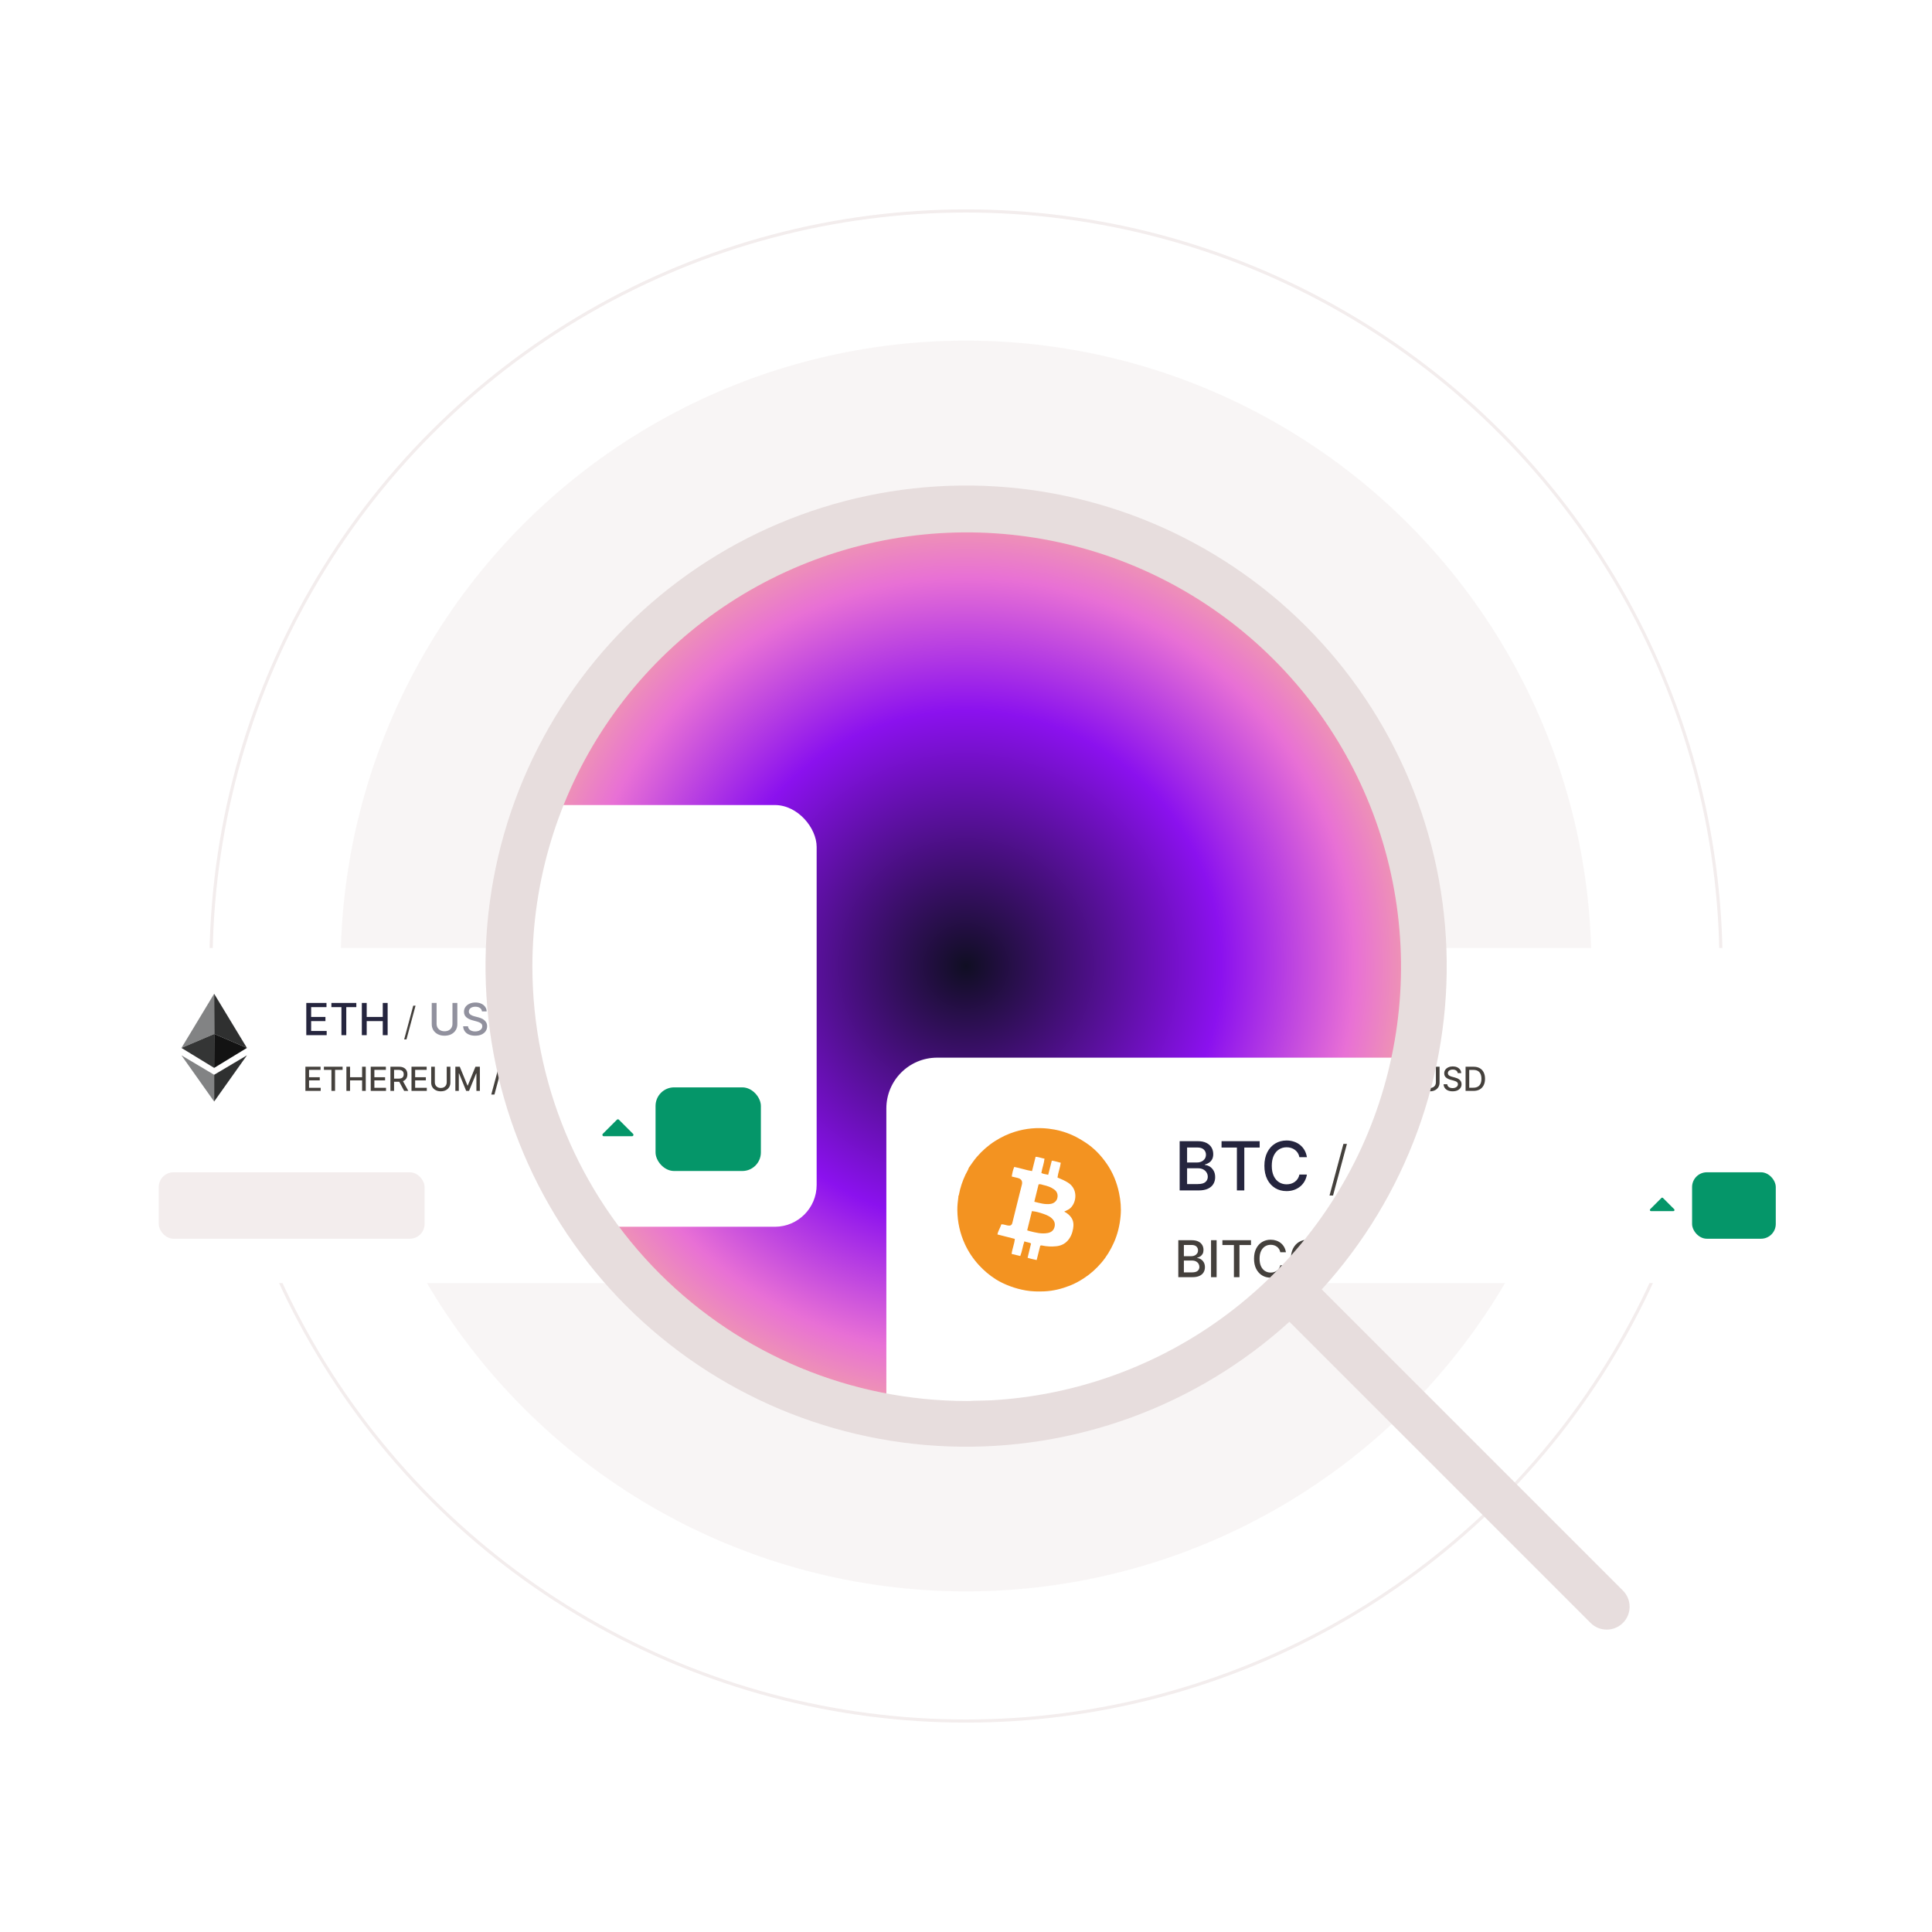 <svg viewBox="0 0 692 692" fill="none" xmlns="http://www.w3.org/2000/svg">
<circle opacity="0.5" cx="346" cy="346" r="224" fill="#F3EDED"/>
<circle cx="346" cy="346" r="270.44" stroke="#F3EDED" stroke-width="1.12"/>
<g filter="url(#filter0_dddd_10070_1509)">
<rect x="41" y="286" width="299.901" height="120" rx="11.901" fill="white"/>
<path d="M76.701 302.388L88.443 321.791L76.745 316.791L76.701 302.388Z" fill="#2F3030"/>
<path d="M64.991 321.791L76.701 302.388L76.745 316.791L64.991 321.791Z" fill="#828384"/>
<path d="M76.701 328.945L64.991 321.791L76.745 316.791L76.701 328.945Z" fill="#343535"/>
<path d="M88.443 321.791L76.745 316.791L76.701 328.945L88.443 321.791Z" fill="#131313"/>
<path d="M76.701 331.408L88.443 324.447L76.701 340.992V331.408Z" fill="#2F3030"/>
<path d="M76.701 331.408L64.991 324.447L76.701 340.992V331.408Z" fill="#828384"/>
<path d="M109.706 317.219V305.679H116.941V307.178H111.447V310.694H116.563V312.187H111.447V315.72H117.009V317.219H109.706ZM118.698 307.178V305.679H127.629V307.178H124.028V317.219H122.293V307.178H118.698ZM129.603 317.219V305.679H131.344V310.694H137.097V305.679H138.844V317.219H137.097V312.187H131.344V317.219H129.603Z" fill="#25253E"/>
<path d="M148.842 306.648L145.588 318.738H144.765L148.019 306.648H148.842Z" fill="#44403C"/>
<path opacity="0.5" d="M162.061 305.679H163.808V313.269C163.808 314.077 163.618 314.792 163.239 315.416C162.859 316.036 162.326 316.524 161.638 316.881C160.951 317.234 160.145 317.411 159.221 317.411C158.3 317.411 157.497 317.234 156.809 316.881C156.122 316.524 155.588 316.036 155.209 315.416C154.829 314.792 154.64 314.077 154.64 313.269V305.679H156.381V313.128C156.381 313.65 156.495 314.114 156.725 314.52C156.958 314.926 157.286 315.245 157.711 315.478C158.135 315.707 158.639 315.822 159.221 315.822C159.807 315.822 160.312 315.707 160.737 315.478C161.165 315.245 161.492 314.926 161.717 314.52C161.946 314.114 162.061 313.65 162.061 313.128V305.679ZM172.633 308.71C172.573 308.177 172.325 307.764 171.889 307.471C171.454 307.174 170.905 307.026 170.244 307.026C169.771 307.026 169.361 307.101 169.016 307.251C168.67 307.397 168.401 307.6 168.21 307.859C168.022 308.115 167.928 308.406 167.928 308.733C167.928 309.007 167.992 309.244 168.12 309.443C168.251 309.642 168.422 309.809 168.632 309.944C168.847 310.076 169.076 310.187 169.32 310.277C169.564 310.363 169.799 310.435 170.024 310.491L171.151 310.784C171.519 310.874 171.897 310.996 172.284 311.15C172.671 311.304 173.03 311.507 173.36 311.759C173.691 312.011 173.957 312.322 174.16 312.694C174.367 313.066 174.47 313.511 174.47 314.03C174.47 314.683 174.301 315.264 173.963 315.771C173.629 316.278 173.142 316.678 172.504 316.971C171.869 317.264 171.101 317.411 170.199 317.411C169.335 317.411 168.587 317.273 167.956 316.999C167.325 316.725 166.831 316.336 166.474 315.833C166.117 315.326 165.92 314.725 165.883 314.03H167.629C167.663 314.447 167.799 314.794 168.035 315.072C168.276 315.346 168.582 315.551 168.954 315.686C169.329 315.818 169.741 315.884 170.188 315.884C170.68 315.884 171.117 315.807 171.501 315.653C171.888 315.495 172.192 315.277 172.413 314.999C172.635 314.717 172.746 314.388 172.746 314.013C172.746 313.671 172.648 313.391 172.453 313.173C172.261 312.955 172 312.775 171.67 312.632C171.343 312.489 170.973 312.364 170.56 312.255L169.196 311.883C168.272 311.631 167.539 311.261 166.998 310.773C166.461 310.284 166.193 309.638 166.193 308.834C166.193 308.169 166.373 307.589 166.734 307.093C167.094 306.597 167.583 306.212 168.199 305.938C168.815 305.66 169.51 305.521 170.283 305.521C171.065 305.521 171.754 305.658 172.351 305.932C172.953 306.207 173.426 306.584 173.771 307.065C174.117 307.542 174.297 308.091 174.312 308.71H172.633ZM180.287 317.219H176.551V305.679H180.405C181.536 305.679 182.507 305.91 183.318 306.372C184.13 306.83 184.751 307.489 185.183 308.35C185.619 309.206 185.837 310.234 185.837 311.432C185.837 312.634 185.617 313.667 185.178 314.531C184.742 315.395 184.111 316.06 183.285 316.526C182.458 316.988 181.459 317.219 180.287 317.219ZM178.292 315.698H180.191C181.07 315.698 181.801 315.532 182.383 315.202C182.965 314.867 183.401 314.385 183.69 313.754C183.98 313.119 184.124 312.345 184.124 311.432C184.124 310.527 183.98 309.758 183.69 309.127C183.405 308.496 182.978 308.017 182.411 307.69C181.844 307.364 181.14 307.2 180.298 307.2H178.292V315.698Z" fill="#25253E"/>
<path d="M109.389 337.186V328.531H114.815V329.655H110.695V332.292H114.532V333.412H110.695V336.062H114.866V337.186H109.389ZM116.014 329.655V328.531H122.712V329.655H120.012V337.186H118.71V329.655H116.014ZM124.073 337.186V328.531H125.379V332.292H129.694V328.531H131.004V337.186H129.694V333.412H125.379V337.186H124.073ZM132.787 337.186V328.531H138.213V329.655H134.093V332.292H137.93V333.412H134.093V336.062H138.264V337.186H132.787ZM139.839 337.186V328.531H142.924C143.594 328.531 144.151 328.646 144.593 328.877C145.038 329.108 145.371 329.428 145.591 329.837C145.81 330.242 145.92 330.711 145.92 331.244C145.92 331.774 145.809 332.24 145.586 332.643C145.367 333.043 145.034 333.354 144.589 333.577C144.147 333.799 143.59 333.911 142.92 333.911H140.583V332.786H142.801C143.224 332.786 143.568 332.726 143.832 332.605C144.1 332.484 144.296 332.308 144.42 332.077C144.544 331.845 144.606 331.568 144.606 331.244C144.606 330.917 144.542 330.634 144.416 330.394C144.292 330.155 144.096 329.972 143.828 329.845C143.563 329.715 143.215 329.651 142.784 329.651H141.145V337.186H139.839ZM144.111 333.281L146.25 337.186H144.762L142.666 333.281H144.111ZM147.39 337.186V328.531H152.817V329.655H148.696V332.292H152.533V333.412H148.696V336.062H152.867V337.186H147.39ZM160.008 328.531H161.318V334.223C161.318 334.829 161.176 335.366 160.891 335.834C160.606 336.298 160.206 336.665 159.691 336.932C159.175 337.197 158.571 337.33 157.878 337.33C157.187 337.33 156.585 337.197 156.069 336.932C155.553 336.665 155.153 336.298 154.869 335.834C154.584 335.366 154.442 334.829 154.442 334.223V328.531H155.748V334.118C155.748 334.509 155.834 334.857 156.006 335.162C156.18 335.466 156.427 335.705 156.745 335.88C157.063 336.052 157.441 336.138 157.878 336.138C158.317 336.138 158.696 336.052 159.015 335.88C159.336 335.705 159.581 335.466 159.75 335.162C159.922 334.857 160.008 334.509 160.008 334.118V328.531ZM163.097 328.531H164.682L167.438 335.259H167.539L170.295 328.531H171.879V337.186H170.637V330.923H170.557L168.004 337.173H166.973L164.42 330.919H164.34V337.186H163.097V328.531ZM179.884 328.125L177.095 338.488H175.967L178.756 328.125H179.884ZM189.537 328.531H190.847V334.223C190.847 334.829 190.704 335.366 190.42 335.834C190.135 336.298 189.735 336.665 189.22 336.932C188.704 337.197 188.1 337.33 187.407 337.33C186.716 337.33 186.113 337.197 185.598 336.932C185.082 336.665 184.682 336.298 184.398 335.834C184.113 335.366 183.971 334.829 183.971 334.223V328.531H185.277V334.118C185.277 334.509 185.363 334.857 185.534 335.162C185.709 335.466 185.956 335.705 186.274 335.88C186.592 336.052 186.97 336.138 187.407 336.138C187.846 336.138 188.225 336.052 188.543 335.88C188.865 335.705 189.11 335.466 189.279 335.162C189.451 334.857 189.537 334.509 189.537 334.118V328.531ZM197.347 330.804C197.302 330.404 197.116 330.094 196.789 329.875C196.462 329.652 196.051 329.541 195.555 329.541C195.2 329.541 194.893 329.597 194.634 329.71C194.375 329.82 194.173 329.972 194.029 330.166C193.889 330.358 193.818 330.576 193.818 330.821C193.818 331.027 193.866 331.205 193.962 331.354C194.06 331.503 194.189 331.629 194.346 331.73C194.507 331.829 194.679 331.912 194.862 331.979C195.045 332.044 195.221 332.098 195.39 332.14L196.235 332.36C196.512 332.427 196.795 332.519 197.085 332.634C197.375 332.75 197.644 332.902 197.892 333.091C198.14 333.28 198.34 333.513 198.492 333.792C198.647 334.071 198.725 334.405 198.725 334.794C198.725 335.284 198.598 335.719 198.344 336.1C198.094 336.48 197.729 336.78 197.25 337C196.774 337.22 196.197 337.33 195.521 337.33C194.873 337.33 194.313 337.227 193.839 337.021C193.366 336.815 192.995 336.524 192.728 336.146C192.46 335.766 192.312 335.315 192.284 334.794H193.594C193.619 335.107 193.721 335.367 193.898 335.576C194.079 335.781 194.308 335.935 194.587 336.036C194.869 336.135 195.178 336.184 195.513 336.184C195.882 336.184 196.21 336.127 196.497 336.011C196.788 335.893 197.016 335.729 197.182 335.521C197.348 335.31 197.431 335.063 197.431 334.781C197.431 334.525 197.358 334.315 197.212 334.152C197.068 333.988 196.872 333.853 196.624 333.746C196.379 333.639 196.102 333.544 195.792 333.463L194.769 333.184C194.076 332.995 193.526 332.717 193.121 332.351C192.718 331.985 192.516 331.5 192.516 330.897C192.516 330.399 192.652 329.963 192.922 329.592C193.193 329.22 193.559 328.931 194.021 328.725C194.483 328.517 195.004 328.412 195.585 328.412C196.171 328.412 196.688 328.515 197.136 328.721C197.586 328.927 197.941 329.21 198.201 329.57C198.46 329.928 198.595 330.34 198.606 330.804H197.347ZM205.999 337.186H203.197V328.531H206.087C206.935 328.531 207.664 328.704 208.272 329.051C208.881 329.394 209.347 329.889 209.671 330.534C209.998 331.176 210.161 331.947 210.161 332.846C210.161 333.747 209.997 334.522 209.667 335.17C209.34 335.818 208.867 336.317 208.247 336.666C207.627 337.013 206.878 337.186 205.999 337.186ZM204.503 336.045H205.927C206.586 336.045 207.134 335.921 207.571 335.673C208.007 335.422 208.334 335.06 208.551 334.587C208.768 334.111 208.877 333.53 208.877 332.846C208.877 332.167 208.768 331.59 208.551 331.117C208.337 330.644 208.017 330.285 207.592 330.039C207.166 329.794 206.638 329.672 206.007 329.672H204.503V336.045ZM219.185 332.858C219.185 333.782 219.016 334.577 218.677 335.242C218.339 335.904 217.876 336.414 217.287 336.772C216.701 337.127 216.035 337.304 215.288 337.304C214.539 337.304 213.869 337.127 213.281 336.772C212.695 336.414 212.233 335.903 211.894 335.238C211.556 334.573 211.387 333.78 211.387 332.858C211.387 331.934 211.556 331.141 211.894 330.479C212.233 329.814 212.695 329.304 213.281 328.949C213.869 328.591 214.539 328.412 215.288 328.412C216.035 328.412 216.701 328.591 217.287 328.949C217.876 329.304 218.339 329.814 218.677 330.479C219.016 331.141 219.185 331.934 219.185 332.858ZM217.891 332.858C217.891 332.154 217.777 331.561 217.549 331.079C217.324 330.595 217.014 330.228 216.619 329.98C216.228 329.73 215.784 329.604 215.288 329.604C214.789 329.604 214.344 329.73 213.953 329.98C213.561 330.228 213.251 330.595 213.023 331.079C212.797 331.561 212.685 332.154 212.685 332.858C212.685 333.563 212.797 334.157 213.023 334.642C213.251 335.124 213.561 335.49 213.953 335.741C214.344 335.989 214.789 336.112 215.288 336.112C215.784 336.112 216.228 335.989 216.619 335.741C217.014 335.49 217.324 335.124 217.549 334.642C217.777 334.157 217.891 333.563 217.891 332.858ZM220.694 337.186V328.531H222V336.062H225.921V337.186H220.694ZM227.292 337.186V328.531H228.598V336.062H232.52V337.186H227.292ZM235.063 337.186H233.677L236.792 328.531H238.301L241.415 337.186H240.029L237.582 330.103H237.515L235.063 337.186ZM235.296 333.797H239.792V334.895H235.296V333.797ZM242.546 337.186V328.531H245.631C246.302 328.531 246.858 328.646 247.301 328.877C247.746 329.108 248.078 329.428 248.298 329.837C248.518 330.242 248.628 330.711 248.628 331.244C248.628 331.774 248.516 332.24 248.294 332.643C248.074 333.043 247.741 333.354 247.296 333.577C246.854 333.799 246.298 333.911 245.627 333.911H243.29V332.786H245.509C245.931 332.786 246.275 332.726 246.54 332.605C246.807 332.484 247.003 332.308 247.127 332.077C247.251 331.845 247.313 331.568 247.313 331.244C247.313 330.917 247.25 330.634 247.123 330.394C246.999 330.155 246.803 329.972 246.536 329.845C246.271 329.715 245.923 329.651 245.492 329.651H243.852V337.186H242.546ZM246.819 333.281L248.957 337.186H247.47L245.373 333.281H246.819Z" fill="#44403C"/>
<rect x="56.868" y="366.331" width="95.207" height="23.802" rx="5.289" fill="#F3EDED"/>
<path d="M288.739 379.991C288.709 380.065 288.657 380.127 288.591 380.172C288.525 380.216 288.447 380.239 288.368 380.239H280.337C280.257 380.239 280.18 380.216 280.114 380.172C280.047 380.128 279.996 380.065 279.966 379.991C279.935 379.918 279.927 379.837 279.943 379.759C279.958 379.681 279.996 379.61 280.053 379.554L284.068 375.538C284.106 375.501 284.15 375.471 284.199 375.451C284.247 375.431 284.3 375.42 284.352 375.42C284.405 375.42 284.457 375.431 284.506 375.451C284.555 375.471 284.599 375.501 284.636 375.538L288.652 379.554C288.708 379.61 288.746 379.681 288.762 379.759C288.777 379.837 288.769 379.918 288.739 379.991Z" fill="#059669"/>
<rect x="295.061" y="366.331" width="29.973" height="23.802" rx="5.289" fill="#059669"/>
</g>
<g filter="url(#filter1_dddd_10070_1509)">
<rect x="352.008" y="286" width="299.901" height="120" rx="11.901" fill="white"/>
<g clip-path="url(#clip0_10070_1509)">
<path d="M387.711 341.497C398.287 341.497 406.863 332.992 406.863 322.504C406.863 312.015 398.287 303.51 387.711 303.51C377.135 303.518 368.558 312.015 368.558 322.504C368.558 332.992 377.135 341.497 387.711 341.497Z" fill="#ECF3FF"/>
<path d="M382.538 310.92L375.834 308.263V309.215L381.578 314.34L381.197 319.656L379.475 326.875L377.175 330.105L377.746 334.659L380.618 335.039L382.919 334.659L385.22 335.039L389.242 332.572L390.012 328.581L394.796 324.027L396.898 325.543L399.001 328.581V334.659L401.873 333.897L404.745 327.629L405.514 319.656L395.177 304.653L393.455 304.272L382.538 310.92Z" fill="white"/>
<path d="M372.39 321.901C372.47 321.258 372.502 320.608 372.7 320.005C373.239 317.498 374.271 315.102 375.802 313.166C376.072 312.825 376.302 312.523 376.603 312.214L374.882 310.619C374.572 311.071 374.271 311.531 374.001 311.984C372.581 314.411 371.819 317.148 371.629 319.846C371.549 320.528 371.589 321.211 371.589 321.861C371.589 322.544 371.668 323.194 371.78 323.876C371.97 325.209 372.319 326.495 372.779 327.716C372.47 326.423 372.319 325.13 372.279 323.805C372.271 323.186 372.271 322.544 372.39 321.901Z" fill="#94A6C4"/>
<path d="M380.245 309.595C379.285 309.143 377.944 308.532 376.992 308.08C377.873 307.247 379.483 306.374 380.824 305.803C379.856 306.557 379.856 308.151 380.245 309.595Z" fill="#94A6C4"/>
<path d="M376.373 316.046C375.834 317.379 375.493 318.783 375.374 320.147C375.334 320.489 375.294 320.83 375.334 321.171C375.334 321.512 375.334 321.853 375.374 322.194L375.413 322.734C375.413 322.885 375.453 323.075 375.493 323.226L375.643 324.249L375.683 323.226C375.683 323.075 375.683 322.885 375.723 322.734L375.802 322.242C375.842 321.901 375.913 321.56 375.953 321.258C375.992 320.917 376.104 320.616 376.183 320.306C376.524 319.013 377.103 317.839 377.793 316.736C378.254 316.014 378.793 315.371 379.364 314.76L377.873 313.356C377.214 314.229 376.754 315.102 376.373 316.046Z" fill="#94A6C4"/>
<path d="M398.548 309.556C396.517 308.834 395.716 309.064 395.716 309.064C395.716 309.064 394.455 312.444 389.623 312.674C389.662 312.705 393.994 315.212 398.548 309.556Z" fill="#94A6C4"/>
<path d="M399.929 316.276C399.739 320.457 396.486 322.012 393.955 321.71C392.574 321.52 390.543 322.163 390.543 322.163L387.981 326.566L387.14 326.867L388.591 324.21C388.591 324.21 385.148 325.463 384.878 325.574C384.609 325.685 383.538 327.248 382.657 328.875C382.467 327.732 381.737 326.939 381.737 326.899C381.737 327.09 382.117 330.509 381.697 331.453C381.276 332.437 379.396 333.088 379.396 333.088L382.157 334.111L382.348 334.19L384.418 332.255L385.188 329.367L386.148 328.684C386.148 328.684 388.52 328.415 388.179 330.549C388.028 331.572 386.878 331.501 385.577 332.294C384.807 332.747 383.815 333.468 383.315 333.968L384.696 334.952C384.696 334.952 386.346 334.682 388.679 332.866C391.051 330.969 389.869 328.914 389.869 328.914L393.741 324.321L396.271 324.511C396.271 324.511 400.635 325.614 402.055 329.716C404.872 321.861 400.31 316.657 399.929 316.276Z" fill="#94A6C4"/>
<path d="M404.372 313.015C405.062 313.316 405.594 313.777 406.094 314.189C402.65 302.336 391.463 303.669 391.233 303.74C391.503 303.32 392.495 302.677 393.415 302.336C393.415 302.336 388.663 300.662 384.339 303.629C384.418 302.947 385.259 301.923 385.259 301.923C379.285 304.462 378.904 307.501 380.055 309.326C379.095 308.873 378.142 308.453 377.182 307.993C374.231 306.588 371.708 305.406 371.549 305.375C371.28 305.295 371.169 305.414 371.169 305.414C371.169 305.414 371.05 305.525 371.28 305.755C374.763 309.215 376.984 311.301 380.697 314.681C380.086 316.046 380.007 316.736 380.316 317.45C380.737 318.434 380.697 318.934 380.546 319.576C380.356 320.219 378.825 325.955 378.555 326.606C378.285 327.288 376.254 329.565 376.222 330.327C376.183 331.088 376.794 334.428 377.643 334.92C378.293 335.261 379.864 335.983 381.015 336.134C381.395 336.214 381.784 336.174 381.975 336.023C382.744 335.531 382.935 335.452 383.426 335.492L383.538 335.531C383.728 335.571 383.958 335.642 384.267 335.682C384.918 335.761 385.759 335.761 386.449 335.301C387.449 334.54 389.131 333.595 389.702 333.096C390.392 332.413 390.853 331.461 390.853 330.398C390.853 329.446 391.503 328.692 392.233 327.931C392.923 327.248 394.645 325.574 395.335 324.852C397.097 325.463 397.747 327.97 397.747 329.335C397.747 333.135 394.645 338.681 387.52 339.094C387.251 339.094 386.981 339.133 386.679 339.133C377.413 339.133 369.828 331.009 369.828 321.472C369.828 313.951 374.382 308.858 374.422 308.818C370.74 312.285 368.558 317.109 368.558 322.504C368.558 332.984 377.135 341.498 387.711 341.498C398.287 341.498 406.863 332.984 406.863 322.504C406.863 319.084 405.983 315.784 404.372 313.015ZM378.214 310.579C377.674 310.127 377.143 309.667 376.603 309.215C377.333 309.595 378.055 309.976 378.706 310.317C380.697 311.341 382.347 312.253 382.649 312.483C382.649 312.483 382.689 312.523 382.728 312.563C382.919 312.793 383.109 313.174 382.768 313.665C382.578 313.935 382.347 313.856 381.998 313.626C381.697 313.427 380.055 312.134 378.214 310.579ZM389.361 330.327C389.361 330.969 389.052 331.54 388.671 331.961C388.48 332.151 387.711 332.643 387.179 332.984C386.64 333.365 386.068 333.706 385.608 334.048C385.418 334.159 385.108 334.238 384.609 334.159L383.419 334.008C384.148 333.286 386.14 331.731 386.79 331.421C387.56 331.041 388.012 330.62 387.671 329.747C387.362 328.835 386.18 328.875 386.18 328.875C386.18 328.875 386.909 328.684 387.481 328.764C386.751 328.462 385.759 328.534 385.259 328.875C384.72 329.256 384.569 330.811 384.228 331.763C383.887 332.746 383.117 333.167 381.967 333.968C381.316 334.389 380.896 334.5 380.586 334.46C379.936 334.27 379.166 333.929 378.634 333.659C378.325 333.088 377.944 331.302 377.904 330.58C378.055 330.2 378.674 329.438 378.976 328.986C379.586 328.153 379.936 327.653 380.086 327.201C380.356 326.558 381.467 322.488 381.887 320.782C382.308 321.504 382.887 322.718 382.617 323.4C383.998 321.956 383.387 320.251 383.077 319.56C382.808 318.878 382.506 317.545 383.117 316.26C383.688 314.967 385.68 311.476 385.68 311.476C385.68 311.476 386.021 312.388 386.751 312.309C387.441 312.229 394.066 304.867 394.066 304.867C394.066 304.867 395.097 308.286 393.185 310.373C391.273 312.46 389.663 312.69 389.663 312.69C389.663 312.69 391.805 313.372 394.026 312.237C394.597 314.292 395.097 316.419 395.097 316.68C394.946 316.95 392.796 320.52 392.606 320.742C392.527 320.822 391.916 320.893 391.535 320.893C390.845 321.004 390.424 321.044 390.234 321.163C389.924 321.353 388.163 324.654 387.322 326.249C386.552 326.36 385.791 326.629 385.18 327.351C385.489 327.201 386.37 327.201 387.021 327.201C387.592 327.24 389.163 328.375 389.353 330.16C389.361 330.295 389.361 330.295 389.361 330.327ZM384.878 331.921C385.299 331.469 385.378 330.588 385.45 330.327C385.529 330.057 385.68 329.565 386.021 329.525C386.362 329.486 387.092 329.716 387.021 330.287C386.941 330.819 386.37 330.858 385.91 331.12C385.608 331.318 384.95 331.85 384.878 331.921ZM401.54 332.421C401.079 327.558 397.707 325.281 396.216 324.519C397.938 324.329 402.381 323.004 399.929 316.276C400.008 316.577 400.699 319.925 398.739 321.671C396.747 323.456 393.836 322.694 393.495 322.694C393.185 322.655 391.733 324.059 389.742 326.756C389.551 326.645 388.742 326.336 387.75 326.376C388.75 324.511 390.242 321.853 390.472 321.631C390.551 321.552 391.202 321.48 391.582 321.441C392.352 321.361 392.733 321.29 392.884 321.139C392.963 321.028 393.495 320.187 394.034 319.275C394.375 319.314 395.296 319.386 395.415 319.354C395.494 319.275 396.525 317.458 396.565 317.228C396.605 317.077 395.875 314.229 395.415 312.404C404.872 316.847 406.363 326.645 401.54 332.421Z" fill="#1C324F"/>
<path d="M392.424 309.818C393.495 308.865 393.344 307.231 393.344 307.231L390.131 310.762C390.083 310.77 391.083 310.96 392.424 309.818Z" fill="#1C324F"/>
<path d="M380.396 329.914L380.935 328.399C380.935 328.399 379.285 330.485 379.134 330.795C378.984 331.136 379.055 331.779 379.594 331.818C380.134 331.858 380.856 331.176 380.935 330.644C381.046 329.914 380.396 329.914 380.396 329.914Z" fill="#1C324F"/>
<path d="M385.45 320.719C386.6 320.608 388.663 319.695 389.551 318.973C390.432 318.212 390.281 316.546 388.901 316.046C389.361 315.284 390.123 313.689 390.123 313.689C390.123 313.689 385.18 319.426 384.799 319.497C384.418 319.576 384.26 318.132 384.26 318.132C383.117 320.909 385.069 321.591 385.45 320.719Z" fill="#1C324F"/>
<path d="M385.87 319.997L388.433 316.768C388.433 316.768 389.544 317.529 388.814 318.402C387.901 319.426 385.87 319.997 385.87 319.997Z" fill="#FFD925"/>
<path d="M392.693 305.605L390.932 307.501C389.512 307.921 388.139 308.675 386.83 309.929C386.83 309.215 388.941 306.057 392.693 305.605Z" fill="#D82423"/>
<path d="M394.915 307.239C394.954 306.747 394.915 306.176 394.835 305.644C397.136 305.946 399.85 307.279 402.952 310.278C400.389 308.873 397.668 307.58 394.915 307.239Z" fill="#D82423"/>
<path d="M395.605 309.706C395.605 309.706 404.142 313.427 405.713 323.876C405.943 310.278 396.216 309.595 395.605 309.706Z" fill="#D82423"/>
<path d="M383.157 303.708C383.046 304.01 378.214 309.143 384.228 311.15C380.935 308.223 383.117 303.74 383.157 303.708Z" fill="#D82423"/>
<path d="M385.719 310.349C385.719 310.349 386.219 304.542 389.742 302.979C389.472 303.058 382.316 305.224 385.719 310.349Z" fill="#D82423"/>
</g>
<path d="M424.935 305.679V317.219H423.188V307.426H423.12L420.359 309.229V307.561L423.239 305.679H424.935ZM429.955 305.679V317.219H428.214V305.679H429.955ZM441.805 305.679V317.219H440.205L434.339 308.755H434.232V317.219H432.491V305.679H434.103L439.974 314.154H440.081V305.679H441.805ZM453.93 309.432H452.172C452.105 309.056 451.979 308.725 451.795 308.44C451.611 308.154 451.385 307.912 451.118 307.713C450.852 307.514 450.553 307.364 450.223 307.262C449.896 307.161 449.548 307.11 449.18 307.11C448.515 307.11 447.92 307.277 447.394 307.612C446.872 307.946 446.458 308.436 446.154 309.082C445.854 309.728 445.703 310.517 445.703 311.449C445.703 312.388 445.854 313.181 446.154 313.827C446.458 314.473 446.874 314.961 447.399 315.292C447.925 315.622 448.517 315.788 449.174 315.788C449.539 315.788 449.884 315.739 450.211 315.641C450.542 315.54 450.84 315.391 451.107 315.196C451.374 315.001 451.599 314.762 451.783 314.48C451.971 314.195 452.101 313.868 452.172 313.5L453.93 313.506C453.836 314.073 453.654 314.595 453.384 315.072C453.117 315.545 452.773 315.955 452.353 316.301C451.936 316.642 451.458 316.907 450.921 317.095C450.384 317.283 449.798 317.377 449.163 317.377C448.164 317.377 447.274 317.14 446.492 316.667C445.711 316.19 445.095 315.508 444.644 314.621C444.197 313.735 443.973 312.677 443.973 311.449C443.973 310.217 444.199 309.159 444.65 308.276C445.1 307.39 445.717 306.71 446.498 306.237C447.279 305.76 448.168 305.521 449.163 305.521C449.776 305.521 450.347 305.609 450.876 305.786C451.41 305.959 451.889 306.214 452.313 306.552C452.738 306.887 453.089 307.296 453.367 307.781C453.645 308.261 453.833 308.812 453.93 309.432ZM456.014 317.219V305.679H457.755V310.694H463.508V305.679H465.255V317.219H463.508V312.187H457.755V317.219H456.014Z" fill="#25253E"/>
<path d="M475.851 306.648L472.597 318.738H471.773L475.027 306.648H475.851Z" fill="#44403C"/>
<path opacity="0.5" d="M489.069 305.679H490.816V313.269C490.816 314.077 490.626 314.792 490.247 315.416C489.867 316.036 489.334 316.524 488.647 316.881C487.959 317.234 487.153 317.411 486.229 317.411C485.309 317.411 484.505 317.234 483.817 316.881C483.13 316.524 482.597 316.036 482.217 315.416C481.838 314.792 481.648 314.077 481.648 313.269V305.679H483.389V313.128C483.389 313.65 483.504 314.114 483.733 314.52C483.966 314.926 484.295 315.245 484.719 315.478C485.144 315.707 485.647 315.822 486.229 315.822C486.815 315.822 487.32 315.707 487.745 315.478C488.173 315.245 488.5 314.926 488.725 314.52C488.955 314.114 489.069 313.65 489.069 313.128V305.679ZM499.642 308.71C499.581 308.177 499.334 307.764 498.898 307.471C498.462 307.174 497.914 307.026 497.252 307.026C496.779 307.026 496.37 307.101 496.024 307.251C495.678 307.397 495.41 307.6 495.218 307.859C495.03 308.115 494.936 308.406 494.936 308.733C494.936 309.007 495 309.244 495.128 309.443C495.26 309.642 495.43 309.809 495.641 309.944C495.855 310.076 496.084 310.187 496.328 310.277C496.572 310.363 496.807 310.435 497.033 310.491L498.16 310.784C498.528 310.874 498.905 310.996 499.292 311.15C499.679 311.304 500.038 311.507 500.368 311.759C500.699 312.011 500.966 312.322 501.169 312.694C501.375 313.066 501.479 313.511 501.479 314.03C501.479 314.683 501.31 315.264 500.971 315.771C500.637 316.278 500.151 316.678 499.512 316.971C498.877 317.264 498.109 317.411 497.207 317.411C496.343 317.411 495.596 317.273 494.965 316.999C494.334 316.725 493.84 316.336 493.483 315.833C493.126 315.326 492.929 314.725 492.891 314.03H494.638C494.672 314.447 494.807 314.794 495.044 315.072C495.284 315.346 495.59 315.551 495.962 315.686C496.338 315.818 496.749 315.884 497.196 315.884C497.688 315.884 498.126 315.807 498.509 315.653C498.896 315.495 499.2 315.277 499.422 314.999C499.643 314.717 499.754 314.388 499.754 314.013C499.754 313.671 499.657 313.391 499.461 313.173C499.27 312.955 499.009 312.775 498.678 312.632C498.351 312.489 497.981 312.364 497.568 312.255L496.204 311.883C495.28 311.631 494.548 311.261 494.007 310.773C493.47 310.284 493.201 309.638 493.201 308.834C493.201 308.169 493.381 307.589 493.742 307.093C494.103 306.597 494.591 306.212 495.207 305.938C495.823 305.66 496.518 305.521 497.292 305.521C498.073 305.521 498.763 305.658 499.36 305.932C499.961 306.207 500.434 306.584 500.78 307.065C501.125 307.542 501.306 308.091 501.321 308.71H499.642ZM507.295 317.219H503.559V305.679H507.413C508.544 305.679 509.515 305.91 510.327 306.372C511.138 306.83 511.76 307.489 512.192 308.35C512.628 309.206 512.845 310.234 512.845 311.432C512.845 312.634 512.626 313.667 512.186 314.531C511.75 315.395 511.119 316.06 510.293 316.526C509.466 316.988 508.467 317.219 507.295 317.219ZM505.3 315.698H507.199C508.078 315.698 508.809 315.532 509.391 315.202C509.974 314.867 510.409 314.385 510.699 313.754C510.988 313.119 511.132 312.345 511.132 311.432C511.132 310.527 510.988 309.758 510.699 309.127C510.413 308.496 509.987 308.017 509.419 307.69C508.852 307.364 508.148 307.2 507.306 307.2H505.3V315.698Z" fill="#25253E"/>
<path d="M423.563 328.531V337.186H422.252V329.841H422.202L420.131 331.193V329.942L422.291 328.531H423.563ZM427.209 328.531V337.186H425.903V328.531H427.209ZM435.978 328.531V337.186H434.777L430.378 330.838H430.298V337.186H428.992V328.531H430.201L434.604 334.887H434.684V328.531H435.978ZM444.952 331.345H443.634C443.583 331.064 443.489 330.816 443.351 330.602C443.213 330.387 443.043 330.206 442.843 330.056C442.643 329.907 442.419 329.794 442.171 329.718C441.926 329.642 441.666 329.604 441.39 329.604C440.891 329.604 440.444 329.73 440.05 329.98C439.658 330.231 439.348 330.599 439.12 331.083C438.895 331.568 438.782 332.16 438.782 332.858C438.782 333.563 438.895 334.157 439.12 334.642C439.348 335.126 439.66 335.493 440.054 335.741C440.449 335.989 440.892 336.112 441.385 336.112C441.659 336.112 441.918 336.076 442.163 336.003C442.411 335.927 442.635 335.815 442.835 335.669C443.035 335.522 443.204 335.343 443.342 335.132C443.483 334.918 443.58 334.673 443.634 334.397L444.952 334.401C444.882 334.826 444.745 335.218 444.542 335.576C444.342 335.931 444.084 336.238 443.769 336.497C443.456 336.753 443.098 336.952 442.696 337.093C442.293 337.234 441.853 337.304 441.377 337.304C440.628 337.304 439.96 337.127 439.374 336.772C438.788 336.414 438.326 335.903 437.988 335.238C437.652 334.573 437.485 333.78 437.485 332.858C437.485 331.934 437.654 331.141 437.992 330.479C438.33 329.814 438.792 329.304 439.378 328.949C439.964 328.591 440.63 328.412 441.377 328.412C441.836 328.412 442.264 328.479 442.662 328.611C443.062 328.741 443.421 328.932 443.739 329.186C444.058 329.437 444.321 329.744 444.53 330.107C444.738 330.468 444.879 330.881 444.952 331.345ZM446.396 337.186V328.531H447.702V332.292H452.017V328.531H453.327V337.186H452.017V333.412H447.702V337.186H446.396ZM461.335 328.125L458.546 338.488H457.417L460.207 328.125H461.335ZM470.987 328.531H472.297V334.223C472.297 334.829 472.155 335.366 471.87 335.834C471.586 336.298 471.186 336.665 470.67 336.932C470.155 337.197 469.55 337.33 468.857 337.33C468.167 337.33 467.564 337.197 467.048 336.932C466.533 336.665 466.133 336.298 465.848 335.834C465.564 335.366 465.421 334.829 465.421 334.223V328.531H466.727V334.118C466.727 334.509 466.813 334.857 466.985 335.162C467.16 335.466 467.406 335.705 467.725 335.88C468.043 336.052 468.421 336.138 468.857 336.138C469.297 336.138 469.676 336.052 469.994 335.88C470.315 335.705 470.56 335.466 470.729 335.162C470.901 334.857 470.987 334.509 470.987 334.118V328.531ZM478.798 330.804C478.752 330.404 478.567 330.094 478.24 329.875C477.913 329.652 477.502 329.541 477.006 329.541C476.651 329.541 476.344 329.597 476.084 329.71C475.825 329.82 475.624 329.972 475.48 330.166C475.339 330.358 475.269 330.576 475.269 330.821C475.269 331.027 475.317 331.205 475.412 331.354C475.511 331.503 475.639 331.629 475.797 331.73C475.958 331.829 476.129 331.912 476.313 331.979C476.496 332.044 476.672 332.098 476.841 332.14L477.686 332.36C477.962 332.427 478.245 332.519 478.536 332.634C478.826 332.75 479.095 332.902 479.343 333.091C479.591 333.28 479.791 333.513 479.943 333.792C480.098 334.071 480.175 334.405 480.175 334.794C480.175 335.284 480.048 335.719 479.795 336.1C479.544 336.48 479.179 336.78 478.7 337C478.224 337.22 477.648 337.33 476.972 337.33C476.324 337.33 475.763 337.227 475.29 337.021C474.816 336.815 474.446 336.524 474.178 336.146C473.911 335.766 473.763 335.315 473.735 334.794H475.045C475.07 335.107 475.171 335.367 475.349 335.576C475.529 335.781 475.759 335.935 476.038 336.036C476.32 336.135 476.628 336.184 476.963 336.184C477.332 336.184 477.661 336.127 477.948 336.011C478.238 335.893 478.466 335.729 478.633 335.521C478.799 335.31 478.882 335.063 478.882 334.781C478.882 334.525 478.809 334.315 478.662 334.152C478.519 333.988 478.323 333.853 478.075 333.746C477.83 333.639 477.552 333.544 477.242 333.463L476.22 333.184C475.526 332.995 474.977 332.717 474.571 332.351C474.168 331.985 473.967 331.5 473.967 330.897C473.967 330.399 474.102 329.963 474.373 329.592C474.643 329.22 475.009 328.931 475.472 328.725C475.934 328.517 476.455 328.412 477.035 328.412C477.621 328.412 478.138 328.515 478.586 328.721C479.037 328.927 479.392 329.21 479.651 329.57C479.91 329.928 480.046 330.34 480.057 330.804H478.798ZM487.449 337.186H484.647V328.531H487.538C488.386 328.531 489.114 328.704 489.723 329.051C490.331 329.394 490.798 329.889 491.122 330.534C491.449 331.176 491.612 331.947 491.612 332.846C491.612 333.747 491.447 334.522 491.118 335.17C490.791 335.818 490.317 336.317 489.698 336.666C489.078 337.013 488.328 337.186 487.449 337.186ZM485.953 336.045H487.377C488.037 336.045 488.585 335.921 489.021 335.673C489.458 335.422 489.785 335.06 490.002 334.587C490.219 334.111 490.327 333.53 490.327 332.846C490.327 332.167 490.219 331.59 490.002 331.117C489.788 330.644 489.468 330.285 489.042 330.039C488.617 329.794 488.089 329.672 487.458 329.672H485.953V336.045ZM500.635 332.858C500.635 333.782 500.466 334.577 500.128 335.242C499.79 335.904 499.326 336.414 498.738 336.772C498.152 337.127 497.485 337.304 496.739 337.304C495.989 337.304 495.32 337.127 494.731 336.772C494.145 336.414 493.683 335.903 493.345 335.238C493.007 334.573 492.838 333.78 492.838 332.858C492.838 331.934 493.007 331.141 493.345 330.479C493.683 329.814 494.145 329.304 494.731 328.949C495.32 328.591 495.989 328.412 496.739 328.412C497.485 328.412 498.152 328.591 498.738 328.949C499.326 329.304 499.79 329.814 500.128 330.479C500.466 331.141 500.635 331.934 500.635 332.858ZM499.342 332.858C499.342 332.154 499.228 331.561 499 331.079C498.774 330.595 498.464 330.228 498.07 329.98C497.678 329.73 497.235 329.604 496.739 329.604C496.24 329.604 495.795 329.73 495.403 329.98C495.012 330.228 494.702 330.595 494.473 331.079C494.248 331.561 494.135 332.154 494.135 332.858C494.135 333.563 494.248 334.157 494.473 334.642C494.702 335.124 495.012 335.49 495.403 335.741C495.795 335.989 496.24 336.112 496.739 336.112C497.235 336.112 497.678 335.989 498.07 335.741C498.464 335.49 498.774 335.124 499 334.642C499.228 334.157 499.342 333.563 499.342 332.858ZM502.144 337.186V328.531H503.45V336.062H507.372V337.186H502.144ZM514.309 328.531H515.619V334.223C515.619 334.829 515.476 335.366 515.192 335.834C514.907 336.298 514.507 336.665 513.992 336.932C513.476 337.197 512.872 337.33 512.179 337.33C511.488 337.33 510.885 337.197 510.37 336.932C509.854 336.665 509.454 336.298 509.17 335.834C508.885 335.366 508.743 334.829 508.743 334.223V328.531H510.049V334.118C510.049 334.509 510.135 334.857 510.306 335.162C510.481 335.466 510.728 335.705 511.046 335.88C511.364 336.052 511.742 336.138 512.179 336.138C512.618 336.138 512.997 336.052 513.315 335.88C513.637 335.705 513.882 335.466 514.051 335.162C514.223 334.857 514.309 334.509 514.309 334.118V328.531ZM522.119 330.804C522.074 330.404 521.888 330.094 521.561 329.875C521.234 329.652 520.823 329.541 520.327 329.541C519.972 329.541 519.665 329.597 519.406 329.71C519.146 329.82 518.945 329.972 518.801 330.166C518.66 330.358 518.59 330.576 518.59 330.821C518.59 331.027 518.638 331.205 518.734 331.354C518.832 331.503 518.961 331.629 519.118 331.73C519.279 331.829 519.451 331.912 519.634 331.979C519.817 332.044 519.993 332.098 520.162 332.14L521.007 332.36C521.283 332.427 521.567 332.519 521.857 332.634C522.147 332.75 522.416 332.902 522.664 333.091C522.912 333.28 523.112 333.513 523.264 333.792C523.419 334.071 523.497 334.405 523.497 334.794C523.497 335.284 523.37 335.719 523.116 336.1C522.865 336.48 522.501 336.78 522.022 337C521.546 337.22 520.969 337.33 520.293 337.33C519.645 337.33 519.084 337.227 518.611 337.021C518.138 336.815 517.767 336.524 517.5 336.146C517.232 335.766 517.084 335.315 517.056 334.794H518.366C518.391 335.107 518.493 335.367 518.67 335.576C518.851 335.781 519.08 335.935 519.359 336.036C519.641 336.135 519.949 336.184 520.285 336.184C520.654 336.184 520.982 336.127 521.269 336.011C521.56 335.893 521.788 335.729 521.954 335.521C522.12 335.31 522.203 335.063 522.203 334.781C522.203 334.525 522.13 334.315 521.984 334.152C521.84 333.988 521.644 333.853 521.396 333.746C521.151 333.639 520.874 333.544 520.564 333.463L519.541 333.184C518.848 332.995 518.298 332.717 517.893 332.351C517.49 331.985 517.288 331.5 517.288 330.897C517.288 330.399 517.424 329.963 517.694 329.592C517.965 329.22 518.331 328.931 518.793 328.725C519.255 328.517 519.776 328.412 520.357 328.412C520.943 328.412 521.46 328.515 521.908 328.721C522.358 328.927 522.713 329.21 522.973 329.57C523.232 329.928 523.367 330.34 523.378 330.804H522.119ZM527.74 337.186H524.938V328.531H527.829C528.677 328.531 529.405 328.704 530.014 329.051C530.622 329.394 531.089 329.889 531.413 330.534C531.739 331.176 531.903 331.947 531.903 332.846C531.903 333.747 531.738 334.522 531.408 335.17C531.081 335.818 530.608 336.317 529.988 336.666C529.368 337.013 528.619 337.186 527.74 337.186ZM526.244 336.045H527.668C528.327 336.045 528.875 335.921 529.312 335.673C529.749 335.422 530.076 335.06 530.293 334.587C530.51 334.111 530.618 333.53 530.618 332.846C530.618 332.167 530.51 331.59 530.293 331.117C530.078 330.644 529.759 330.285 529.333 330.039C528.908 329.794 528.38 329.672 527.748 329.672H526.244V336.045Z" fill="#44403C"/>
<rect x="367.876" y="366.331" width="95.207" height="23.802" rx="5.289" fill="#F3EDED"/>
<path d="M599.747 379.991C599.717 380.065 599.665 380.127 599.599 380.172C599.533 380.216 599.456 380.239 599.376 380.239H591.345C591.266 380.239 591.188 380.216 591.122 380.172C591.056 380.128 591.004 380.065 590.974 379.991C590.943 379.918 590.935 379.837 590.951 379.759C590.966 379.681 591.005 379.61 591.061 379.554L595.077 375.538C595.114 375.501 595.158 375.471 595.207 375.451C595.256 375.431 595.308 375.42 595.361 375.42C595.413 375.42 595.466 375.431 595.514 375.451C595.563 375.471 595.607 375.501 595.645 375.538L599.66 379.554C599.717 379.61 599.755 379.681 599.77 379.759C599.786 379.837 599.778 379.918 599.747 379.991Z" fill="#059669"/>
<rect x="606.069" y="366.331" width="29.973" height="23.802" rx="5.289" fill="#059669"/>
</g>
<mask id="mask0_10070_1509" style="mask-type:alpha" maskUnits="userSpaceOnUse" x="181" y="181" width="330" height="330">
<circle cx="346" cy="346" r="165" fill="url(#paint0_radial_10070_1509)"/>
</mask>
<g mask="url(#mask0_10070_1509)">
<circle cx="346" cy="346" r="198" fill="url(#paint1_radial_10070_1509)"/>
<g filter="url(#filter2_dddd_10070_1509)">
<rect x="-85" y="270.872" width="377.506" height="151.052" rx="14.98" fill="white"/>
<path d="M226.846 389.186C226.808 389.278 226.743 389.357 226.66 389.413C226.577 389.468 226.479 389.498 226.379 389.498H216.27C216.17 389.498 216.072 389.468 215.989 389.413C215.906 389.357 215.841 389.278 215.803 389.186C215.764 389.094 215.754 388.992 215.774 388.894C215.793 388.796 215.841 388.706 215.912 388.635L220.967 383.58C221.014 383.533 221.07 383.496 221.131 383.47C221.192 383.445 221.258 383.432 221.325 383.432C221.391 383.432 221.457 383.445 221.518 383.47C221.579 383.496 221.635 383.533 221.682 383.58L226.737 388.635C226.808 388.706 226.856 388.796 226.875 388.894C226.895 388.992 226.884 389.093 226.846 389.186Z" fill="#059669"/>
<rect x="234.804" y="371.99" width="37.728" height="29.961" rx="6.658" fill="#059669"/>
</g>
<g filter="url(#filter3_dddd_10070_1509)">
<rect x="317.473" y="256" width="458.561" height="180.797" rx="18.197" fill="white"/>
<path d="M347.004 295.444C347.94 294.138 348.809 292.787 349.863 291.564C351.78 289.339 353.95 287.431 356.435 285.853C358.665 284.437 361.016 283.321 363.532 282.541C367.45 281.325 371.449 280.964 375.523 281.429C378.5 281.768 381.369 282.529 384.101 283.76C385.755 284.505 387.31 285.425 388.835 286.42C391.908 288.423 394.369 291.031 396.427 294.011C398.625 297.194 400.053 300.734 400.836 304.532C401.386 307.199 401.619 309.89 401.383 312.6C401.091 315.94 400.35 319.161 398.964 322.257C397.792 324.875 396.345 327.279 394.492 329.451C392.68 331.575 390.636 333.433 388.287 334.966C386.688 336.009 385.021 336.94 383.261 337.631C380.316 338.788 377.262 339.571 374.067 339.708C371.817 339.804 369.58 339.766 367.361 339.373C365.454 339.034 363.594 338.541 361.773 337.857C360.006 337.193 358.292 336.407 356.713 335.413C354.436 333.98 352.384 332.241 350.558 330.237C348.523 328.005 346.873 325.53 345.611 322.796C343.827 318.934 342.951 314.862 342.898 310.613C342.879 309.015 343.062 307.429 343.275 305.847C343.29 305.734 343.275 305.617 343.274 305.501C343.46 305.386 343.443 305.184 343.477 305.008C343.951 302.523 344.75 300.148 345.833 297.862C346.216 297.052 346.746 296.313 347.004 295.444ZM381.181 311.138C381.974 310.717 382.728 310.475 383.324 309.943C385.619 307.893 386.23 303.068 382.505 300.744C381.345 300.02 380.107 299.483 378.772 298.935C378.993 297.148 379.707 295.476 379.94 293.646C378.839 293.373 377.807 293.011 376.734 292.895C376.295 294.614 375.874 296.263 375.439 297.97C374.616 297.718 373.77 297.742 372.996 297.306C373.275 295.56 373.938 293.925 374.12 292.173C372.989 291.995 372.031 291.555 370.934 291.507C370.501 293.231 370.083 294.899 369.649 296.629C367.473 296.295 365.474 295.546 363.278 295.144C362.796 296.225 362.582 297.365 362.388 298.579C363.104 298.747 363.725 298.897 364.348 299.041C365.921 299.405 366.352 300.264 365.979 301.64C365.713 302.618 365.473 303.604 365.229 304.588C364.35 308.125 363.478 311.664 362.594 315.201C362.395 315.997 361.898 316.257 361.09 316.138C360.294 316.022 359.542 315.664 358.665 315.69C358.284 316.907 357.527 317.98 357.259 319.323C359.35 319.856 361.373 320.371 363.488 320.91C363.329 322.755 362.564 324.443 362.338 326.301C363.398 326.555 364.396 326.794 365.437 327.044C366.123 325.34 366.281 323.55 366.92 321.788C367.691 322.184 368.545 322.069 369.299 322.567C368.888 324.266 368.479 325.958 368.065 327.672C369.155 328.062 370.218 328.221 371.311 328.493C371.753 326.721 372.18 325.008 372.594 323.351C372.852 323.219 373.04 323.243 373.218 323.281C374.93 323.648 376.662 323.733 378.395 323.541C379.895 323.374 381.227 322.802 382.295 321.676C383.483 320.424 384.079 318.892 384.367 317.244C384.601 315.902 384.541 314.542 383.753 313.353C383.135 312.422 382.287 311.712 381.181 311.138ZM368.804 318.133C370.916 318.657 373.026 319.219 375.236 318.815C376.415 318.6 377.303 317.999 377.66 316.813C377.998 315.695 377.802 314.679 376.972 313.795C376.11 312.876 375 312.398 373.857 311.999C372.49 311.521 371.105 311.088 369.612 310.97C369.04 313.295 368.485 315.552 367.917 317.859C368.279 317.972 368.538 318.067 368.804 318.133ZM376.265 308.388C377.433 308.223 378.401 307.45 378.686 306.4C379.034 305.116 378.645 303.99 377.606 303.224C376.427 302.355 375.07 301.913 373.667 301.606C373.144 301.492 372.63 301.187 371.998 301.393C371.496 303.435 370.991 305.487 370.47 307.605C372.466 308.109 374.305 308.667 376.265 308.388Z" fill="#F39321"/>
<path d="M422.527 303.558V285.912H428.989C430.242 285.912 431.278 286.119 432.1 286.533C432.921 286.941 433.536 287.495 433.944 288.196C434.351 288.891 434.555 289.675 434.555 290.548C434.555 291.283 434.42 291.903 434.15 292.409C433.88 292.909 433.519 293.311 433.065 293.615C432.617 293.914 432.123 294.132 431.583 294.27V294.442C432.169 294.471 432.74 294.66 433.297 295.011C433.86 295.355 434.326 295.847 434.693 296.484C435.061 297.122 435.245 297.897 435.245 298.81C435.245 299.712 435.032 300.522 434.607 301.24C434.188 301.952 433.539 302.518 432.66 302.938C431.781 303.351 430.658 303.558 429.291 303.558H422.527ZM425.19 301.275H429.033C430.308 301.275 431.221 301.028 431.772 300.534C432.324 300.04 432.6 299.422 432.6 298.681C432.6 298.124 432.459 297.613 432.177 297.148C431.896 296.682 431.494 296.312 430.971 296.036C430.454 295.76 429.84 295.623 429.127 295.623H425.19V301.275ZM425.19 293.546H428.757C429.354 293.546 429.891 293.431 430.368 293.201C430.851 292.972 431.232 292.65 431.514 292.237C431.801 291.817 431.945 291.323 431.945 290.755C431.945 290.025 431.689 289.413 431.178 288.919C430.667 288.425 429.883 288.178 428.826 288.178H425.19V293.546ZM437.532 288.204V285.912H451.188V288.204H445.683V303.558H443.029V288.204H437.532ZM468.104 291.651H465.416C465.312 291.076 465.12 290.571 464.838 290.134C464.557 289.698 464.212 289.327 463.804 289.023C463.397 288.718 462.94 288.489 462.434 288.333C461.935 288.178 461.403 288.101 460.84 288.101C459.824 288.101 458.913 288.356 458.109 288.868C457.311 289.379 456.679 290.128 456.214 291.116C455.754 292.104 455.524 293.311 455.524 294.735C455.524 296.171 455.754 297.383 456.214 298.371C456.679 299.359 457.314 300.106 458.118 300.611C458.922 301.117 459.827 301.369 460.832 301.369C461.389 301.369 461.917 301.295 462.417 301.145C462.923 300.99 463.379 300.763 463.787 300.465C464.195 300.166 464.54 299.801 464.821 299.371C465.108 298.934 465.306 298.434 465.416 297.871L468.104 297.88C467.96 298.747 467.682 299.546 467.268 300.275C466.86 300.999 466.335 301.625 465.691 302.153C465.054 302.676 464.324 303.081 463.503 303.368C462.681 303.656 461.785 303.799 460.815 303.799C459.287 303.799 457.925 303.437 456.731 302.713C455.536 301.984 454.594 300.941 453.905 299.586C453.221 298.23 452.879 296.613 452.879 294.735C452.879 292.851 453.224 291.234 453.913 289.884C454.603 288.529 455.545 287.489 456.739 286.765C457.934 286.036 459.292 285.671 460.815 285.671C461.751 285.671 462.624 285.806 463.434 286.076C464.249 286.34 464.982 286.731 465.631 287.248C466.28 287.759 466.817 288.385 467.242 289.126C467.667 289.861 467.954 290.703 468.104 291.651Z" fill="#25253E"/>
<path d="M482.44 286.894L477.464 305.38H476.205L481.181 286.894H482.44Z" fill="#44403C"/>
<path opacity="0.5" d="M503.006 285.912H505.677V297.518C505.677 298.753 505.387 299.847 504.807 300.801C504.227 301.749 503.411 302.495 502.36 303.041C501.309 303.581 500.077 303.851 498.664 303.851C497.256 303.851 496.027 303.581 494.976 303.041C493.925 302.495 493.109 301.749 492.529 300.801C491.949 299.847 491.659 298.753 491.659 297.518V285.912H494.321V297.303C494.321 298.101 494.496 298.81 494.847 299.431C495.203 300.051 495.705 300.539 496.354 300.896C497.003 301.246 497.773 301.421 498.664 301.421C499.56 301.421 500.332 301.246 500.981 300.896C501.636 300.539 502.136 300.051 502.48 299.431C502.831 298.81 503.006 298.101 503.006 297.303V285.912ZM519.172 290.548C519.08 289.732 518.701 289.1 518.034 288.652C517.368 288.199 516.529 287.972 515.518 287.972C514.795 287.972 514.169 288.086 513.64 288.316C513.112 288.54 512.701 288.85 512.408 289.247C512.121 289.637 511.977 290.083 511.977 290.582C511.977 291.002 512.075 291.363 512.27 291.668C512.471 291.972 512.733 292.228 513.054 292.435C513.382 292.636 513.732 292.805 514.105 292.943C514.479 293.075 514.838 293.184 515.182 293.27L516.906 293.718C517.469 293.856 518.046 294.043 518.637 294.278C519.229 294.514 519.778 294.824 520.283 295.209C520.789 295.594 521.196 296.071 521.507 296.639C521.822 297.208 521.98 297.889 521.98 298.681C521.98 299.681 521.722 300.568 521.205 301.344C520.694 302.119 519.95 302.731 518.973 303.179C518.003 303.627 516.828 303.851 515.45 303.851C514.128 303.851 512.985 303.641 512.02 303.222C511.055 302.803 510.3 302.208 509.754 301.438C509.209 300.663 508.907 299.744 508.85 298.681H511.521C511.572 299.319 511.779 299.85 512.141 300.275C512.509 300.694 512.977 301.008 513.545 301.214C514.12 301.415 514.749 301.516 515.432 301.516C516.185 301.516 516.854 301.398 517.44 301.163C518.031 300.921 518.497 300.588 518.836 300.163C519.174 299.732 519.344 299.23 519.344 298.655C519.344 298.133 519.195 297.705 518.896 297.372C518.603 297.038 518.204 296.763 517.698 296.544C517.199 296.326 516.633 296.134 516.001 295.967L513.916 295.399C512.503 295.014 511.383 294.448 510.556 293.701C509.734 292.955 509.324 291.967 509.324 290.737C509.324 289.721 509.599 288.833 510.151 288.075C510.702 287.317 511.449 286.728 512.391 286.309C513.333 285.884 514.396 285.671 515.579 285.671C516.774 285.671 517.828 285.881 518.741 286.3C519.66 286.719 520.384 287.297 520.912 288.032C521.44 288.761 521.716 289.6 521.739 290.548H519.172ZM530.874 303.558H525.162V285.912H531.055C532.784 285.912 534.269 286.266 535.51 286.972C536.75 287.673 537.701 288.681 538.361 289.996C539.028 291.306 539.361 292.877 539.361 294.709C539.361 296.547 539.025 298.127 538.353 299.448C537.687 300.769 536.722 301.786 535.458 302.498C534.194 303.205 532.666 303.558 530.874 303.558ZM527.824 301.232H530.728C532.072 301.232 533.189 300.979 534.079 300.473C534.97 299.962 535.636 299.224 536.078 298.259C536.521 297.288 536.742 296.105 536.742 294.709C536.742 293.325 536.521 292.15 536.078 291.185C535.642 290.22 534.99 289.488 534.122 288.988C533.255 288.489 532.178 288.239 530.891 288.239H527.824V301.232Z" fill="#25253E"/>
<path d="M422.043 334.624V321.389H426.889C427.828 321.389 428.606 321.545 429.222 321.855C429.838 322.161 430.299 322.576 430.605 323.102C430.911 323.623 431.064 324.211 431.064 324.866C431.064 325.417 430.963 325.883 430.76 326.262C430.558 326.637 430.286 326.938 429.946 327.166C429.61 327.39 429.239 327.554 428.834 327.658V327.787C429.274 327.808 429.702 327.95 430.12 328.213C430.542 328.472 430.891 328.84 431.167 329.318C431.443 329.796 431.581 330.378 431.581 331.063C431.581 331.739 431.421 332.347 431.103 332.885C430.788 333.419 430.301 333.844 429.642 334.158C428.983 334.468 428.141 334.624 427.115 334.624H422.043ZM424.04 332.911H426.922C427.878 332.911 428.563 332.726 428.977 332.355C429.39 331.985 429.597 331.522 429.597 330.966C429.597 330.548 429.491 330.165 429.28 329.816C429.069 329.467 428.768 329.189 428.376 328.982C427.988 328.775 427.527 328.672 426.993 328.672H424.04V332.911ZM424.04 327.115H426.715C427.163 327.115 427.566 327.029 427.923 326.856C428.285 326.684 428.572 326.443 428.783 326.133C428.998 325.818 429.106 325.448 429.106 325.021C429.106 324.474 428.914 324.015 428.531 323.645C428.147 323.274 427.559 323.089 426.767 323.089H424.04V327.115ZM435.764 321.389V334.624H433.767V321.389H435.764ZM437.837 323.108V321.389H448.079V323.108H443.95V334.624H441.96V323.108H437.837ZM460.584 325.693H458.568C458.49 325.262 458.346 324.883 458.135 324.556C457.924 324.228 457.665 323.951 457.359 323.722C457.053 323.494 456.711 323.322 456.332 323.205C455.957 323.089 455.558 323.031 455.136 323.031C454.374 323.031 453.691 323.222 453.088 323.606C452.489 323.989 452.015 324.551 451.666 325.292C451.322 326.033 451.149 326.938 451.149 328.006C451.149 329.083 451.322 329.992 451.666 330.733C452.015 331.474 452.491 332.034 453.094 332.414C453.697 332.793 454.376 332.982 455.13 332.982C455.548 332.982 455.944 332.926 456.319 332.814C456.698 332.698 457.04 332.528 457.346 332.304C457.652 332.08 457.911 331.806 458.122 331.483C458.337 331.156 458.486 330.781 458.568 330.359L460.584 330.365C460.476 331.016 460.267 331.614 459.957 332.162C459.651 332.704 459.257 333.174 458.774 333.57C458.296 333.962 457.749 334.266 457.133 334.481C456.517 334.697 455.845 334.804 455.117 334.804C453.971 334.804 452.95 334.533 452.054 333.99C451.158 333.443 450.451 332.661 449.934 331.645C449.422 330.628 449.165 329.415 449.165 328.006C449.165 326.593 449.424 325.381 449.941 324.368C450.458 323.352 451.164 322.572 452.06 322.029C452.956 321.482 453.975 321.209 455.117 321.209C455.819 321.209 456.474 321.31 457.081 321.512C457.693 321.71 458.242 322.003 458.729 322.391C459.216 322.774 459.619 323.244 459.938 323.8C460.256 324.351 460.472 324.982 460.584 325.693ZM474.287 328.006C474.287 329.42 474.028 330.634 473.511 331.651C472.994 332.663 472.286 333.443 471.385 333.99C470.489 334.533 469.471 334.804 468.329 334.804C467.183 334.804 466.16 334.533 465.26 333.99C464.363 333.443 463.657 332.661 463.14 331.645C462.623 330.628 462.365 329.415 462.365 328.006C462.365 326.593 462.623 325.381 463.14 324.368C463.657 323.352 464.363 322.572 465.26 322.029C466.16 321.482 467.183 321.209 468.329 321.209C469.471 321.209 470.489 321.482 471.385 322.029C472.286 322.572 472.994 323.352 473.511 324.368C474.028 325.381 474.287 326.593 474.287 328.006ZM472.31 328.006C472.31 326.929 472.135 326.023 471.786 325.286C471.441 324.545 470.968 323.985 470.364 323.606C469.766 323.222 469.087 323.031 468.329 323.031C467.566 323.031 466.886 323.222 466.287 323.606C465.688 323.985 465.214 324.545 464.865 325.286C464.521 326.023 464.348 326.929 464.348 328.006C464.348 329.083 464.521 329.992 464.865 330.733C465.214 331.47 465.688 332.03 466.287 332.414C466.886 332.793 467.566 332.982 468.329 332.982C469.087 332.982 469.766 332.793 470.364 332.414C470.968 332.03 471.441 331.47 471.786 330.733C472.135 329.992 472.31 329.083 472.31 328.006ZM478.591 321.389V334.624H476.594V321.389H478.591ZM491.999 321.389V334.624H490.163L483.437 324.918H483.314V334.624H481.317V321.389H483.165L489.899 331.108H490.021V321.389H491.999ZM504.248 320.769L499.984 336.614H498.258L502.523 320.769H504.248ZM519.007 321.389H521.01V330.094C521.01 331.02 520.793 331.841 520.358 332.556C519.923 333.267 519.311 333.827 518.522 334.236C517.734 334.641 516.81 334.843 515.75 334.843C514.695 334.843 513.773 334.641 512.985 334.236C512.196 333.827 511.584 333.267 511.149 332.556C510.714 331.841 510.497 331.02 510.497 330.094V321.389H512.493V329.932C512.493 330.531 512.625 331.063 512.888 331.528C513.155 331.994 513.532 332.36 514.018 332.627C514.505 332.89 515.083 333.021 515.75 333.021C516.422 333.021 517.002 332.89 517.489 332.627C517.98 332.36 518.354 331.994 518.613 331.528C518.876 331.063 519.007 330.531 519.007 329.932V321.389ZM530.949 324.866C530.88 324.254 530.596 323.78 530.096 323.444C529.597 323.104 528.968 322.934 528.21 322.934C527.667 322.934 527.197 323.02 526.801 323.192C526.404 323.36 526.096 323.593 525.877 323.89C525.661 324.183 525.554 324.517 525.554 324.892C525.554 325.206 525.627 325.478 525.773 325.706C525.924 325.934 526.12 326.126 526.361 326.281C526.607 326.432 526.87 326.559 527.15 326.662C527.43 326.761 527.699 326.843 527.958 326.908L529.25 327.244C529.672 327.347 530.105 327.487 530.549 327.664C530.992 327.841 531.404 328.073 531.783 328.362C532.162 328.651 532.468 329.008 532.701 329.435C532.938 329.861 533.056 330.372 533.056 330.966C533.056 331.716 532.862 332.381 532.474 332.963C532.091 333.544 531.533 334.003 530.801 334.339C530.073 334.675 529.192 334.843 528.158 334.843C527.167 334.843 526.31 334.686 525.586 334.372C524.862 334.057 524.296 333.611 523.886 333.034C523.477 332.452 523.251 331.763 523.208 330.966H525.211C525.25 331.444 525.405 331.843 525.676 332.162C525.952 332.476 526.303 332.711 526.73 332.866C527.161 333.017 527.632 333.092 528.145 333.092C528.709 333.092 529.211 333.004 529.651 332.827C530.094 332.646 530.443 332.396 530.697 332.078C530.952 331.754 531.079 331.377 531.079 330.947C531.079 330.555 530.967 330.234 530.743 329.984C530.523 329.734 530.224 329.527 529.844 329.364C529.47 329.2 529.045 329.055 528.571 328.931L527.008 328.504C525.948 328.215 525.108 327.791 524.487 327.231C523.871 326.671 523.563 325.93 523.563 325.008C523.563 324.246 523.77 323.58 524.184 323.011C524.597 322.443 525.157 322.001 525.864 321.687C526.57 321.368 527.367 321.209 528.255 321.209C529.151 321.209 529.941 321.366 530.626 321.68C531.316 321.995 531.858 322.428 532.255 322.979C532.651 323.526 532.858 324.155 532.875 324.866H530.949ZM544.178 334.624H539.894V321.389H544.314C545.611 321.389 546.724 321.654 547.655 322.184C548.585 322.71 549.298 323.466 549.794 324.452C550.293 325.435 550.543 326.613 550.543 327.987C550.543 329.366 550.291 330.55 549.787 331.541C549.287 332.532 548.564 333.295 547.616 333.829C546.668 334.359 545.522 334.624 544.178 334.624ZM541.891 332.879H544.068C545.076 332.879 545.914 332.689 546.582 332.31C547.25 331.927 547.75 331.373 548.081 330.649C548.413 329.921 548.579 329.034 548.579 327.987C548.579 326.949 548.413 326.068 548.081 325.344C547.754 324.62 547.265 324.071 546.614 323.696C545.964 323.322 545.156 323.134 544.191 323.134H541.891V332.879ZM564.34 328.006C564.34 329.42 564.082 330.634 563.565 331.651C563.048 332.663 562.339 333.443 561.439 333.99C560.543 334.533 559.524 334.804 558.382 334.804C557.236 334.804 556.213 334.533 555.313 333.99C554.417 333.443 553.71 332.661 553.193 331.645C552.676 330.628 552.418 329.415 552.418 328.006C552.418 326.593 552.676 325.381 553.193 324.368C553.71 323.352 554.417 322.572 555.313 322.029C556.213 321.482 557.236 321.209 558.382 321.209C559.524 321.209 560.543 321.482 561.439 322.029C562.339 322.572 563.048 323.352 563.565 324.368C564.082 325.381 564.34 326.593 564.34 328.006ZM562.363 328.006C562.363 326.929 562.188 326.023 561.839 325.286C561.495 324.545 561.021 323.985 560.418 323.606C559.819 323.222 559.14 323.031 558.382 323.031C557.62 323.031 556.939 323.222 556.34 323.606C555.741 323.985 555.267 324.545 554.919 325.286C554.574 326.023 554.402 326.929 554.402 328.006C554.402 329.083 554.574 329.992 554.919 330.733C555.267 331.47 555.741 332.03 556.34 332.414C556.939 332.793 557.62 332.982 558.382 332.982C559.14 332.982 559.819 332.793 560.418 332.414C561.021 332.03 561.495 331.47 561.839 330.733C562.188 329.992 562.363 329.083 562.363 328.006ZM566.648 334.624V321.389H568.644V332.905H574.641V334.624H566.648ZM576.737 334.624V321.389H578.734V332.905H584.73V334.624H576.737ZM588.619 334.624H586.5L591.262 321.389H593.569L598.332 334.624H596.212L592.471 323.793H592.367L588.619 334.624ZM588.975 329.441H595.85V331.121H588.975V329.441ZM600.061 334.624V321.389H604.778C605.803 321.389 606.654 321.566 607.331 321.919C608.011 322.273 608.52 322.762 608.856 323.386C609.192 324.007 609.36 324.724 609.36 325.538C609.36 326.348 609.189 327.061 608.849 327.677C608.513 328.289 608.005 328.765 607.324 329.105C606.648 329.445 605.797 329.616 604.772 329.616H601.198V327.897H604.591C605.237 327.897 605.762 327.804 606.167 327.619C606.577 327.434 606.876 327.164 607.066 326.811C607.255 326.458 607.35 326.033 607.35 325.538C607.35 325.038 607.253 324.605 607.059 324.239C606.87 323.873 606.57 323.593 606.161 323.399C605.756 323.201 605.224 323.102 604.565 323.102H602.058V334.624H600.061ZM606.594 328.653L609.864 334.624H607.589L604.384 328.653H606.594Z" fill="#44403C"/>
<rect x="341.736" y="378.829" width="245.928" height="33.706" rx="7.49" fill="#F3EDED"/>
</g>
</g>
<path d="M581.293 569.708L473.423 461.837C503.655 428.58 519.682 384.817 518.077 339.9C516.473 294.983 497.365 252.475 464.836 221.459C432.308 190.444 388.938 173.38 343.996 173.915C299.054 174.45 256.103 192.541 224.322 224.322C192.541 256.103 174.45 299.054 173.915 343.996C173.38 388.938 190.444 432.308 221.459 464.836C252.475 497.365 294.983 516.473 339.9 518.077C384.817 519.682 428.58 503.655 461.837 473.423L569.708 581.293C571.244 582.829 573.328 583.692 575.5 583.692C577.673 583.692 579.757 582.829 581.293 581.293C582.829 579.757 583.692 577.673 583.692 575.5C583.692 573.328 582.829 571.244 581.293 569.708ZM190.688 346.25C190.688 315.483 199.811 285.406 216.905 259.824C233.998 234.242 258.294 214.303 286.719 202.529C315.144 190.755 346.423 187.674 376.599 193.677C406.775 199.679 434.494 214.495 456.25 236.251C478.005 258.007 492.821 285.725 498.824 315.901C504.826 346.078 501.745 377.356 489.971 405.781C478.197 434.207 458.258 458.502 432.676 475.596C407.094 492.689 377.018 501.813 346.25 501.813C305.006 501.769 265.463 485.366 236.299 456.202C207.135 427.037 190.731 387.495 190.688 346.25Z" fill="#E7DDDD"/>
<defs>
<filter id="filter0_dddd_10070_1509" x="29.099" y="284.017" width="323.702" height="162.645" filterUnits="userSpaceOnUse" color-interpolation-filters="sRGB">
<feFlood flood-opacity="0" result="BackgroundImageFix"/>
<feColorMatrix in="SourceAlpha" type="matrix" values="0 0 0 0 0 0 0 0 0 0 0 0 0 0 0 0 0 0 127 0" result="hardAlpha"/>
<feOffset dy="1.983"/>
<feGaussianBlur stdDeviation="1.983"/>
<feColorMatrix type="matrix" values="0 0 0 0 0.337 0 0 0 0 0.282 0 0 0 0 0.282 0 0 0 0.14 0"/>
<feBlend mode="normal" in2="BackgroundImageFix" result="effect1_dropShadow_10070_1509"/>
<feColorMatrix in="SourceAlpha" type="matrix" values="0 0 0 0 0 0 0 0 0 0 0 0 0 0 0 0 0 0 127 0" result="hardAlpha"/>
<feOffset dy="6.942"/>
<feGaussianBlur stdDeviation="3.471"/>
<feColorMatrix type="matrix" values="0 0 0 0 0.337 0 0 0 0 0.282 0 0 0 0 0.282 0 0 0 0.12 0"/>
<feBlend mode="normal" in2="effect1_dropShadow_10070_1509" result="effect2_dropShadow_10070_1509"/>
<feColorMatrix in="SourceAlpha" type="matrix" values="0 0 0 0 0 0 0 0 0 0 0 0 0 0 0 0 0 0 127 0" result="hardAlpha"/>
<feOffset dy="15.868"/>
<feGaussianBlur stdDeviation="4.959"/>
<feColorMatrix type="matrix" values="0 0 0 0 0.337 0 0 0 0 0.282 0 0 0 0 0.282 0 0 0 0.06 0"/>
<feBlend mode="normal" in2="effect2_dropShadow_10070_1509" result="effect3_dropShadow_10070_1509"/>
<feColorMatrix in="SourceAlpha" type="matrix" values="0 0 0 0 0 0 0 0 0 0 0 0 0 0 0 0 0 0 127 0" result="hardAlpha"/>
<feOffset dy="28.76"/>
<feGaussianBlur stdDeviation="5.95"/>
<feColorMatrix type="matrix" values="0 0 0 0 0.337 0 0 0 0 0.282 0 0 0 0 0.282 0 0 0 0.02 0"/>
<feBlend mode="normal" in2="effect3_dropShadow_10070_1509" result="effect4_dropShadow_10070_1509"/>
<feBlend mode="normal" in="SourceGraphic" in2="effect4_dropShadow_10070_1509" result="shape"/>
</filter>
<filter id="filter1_dddd_10070_1509" x="340.107" y="284.017" width="323.702" height="162.645" filterUnits="userSpaceOnUse" color-interpolation-filters="sRGB">
<feFlood flood-opacity="0" result="BackgroundImageFix"/>
<feColorMatrix in="SourceAlpha" type="matrix" values="0 0 0 0 0 0 0 0 0 0 0 0 0 0 0 0 0 0 127 0" result="hardAlpha"/>
<feOffset dy="1.983"/>
<feGaussianBlur stdDeviation="1.983"/>
<feColorMatrix type="matrix" values="0 0 0 0 0.337 0 0 0 0 0.282 0 0 0 0 0.282 0 0 0 0.14 0"/>
<feBlend mode="normal" in2="BackgroundImageFix" result="effect1_dropShadow_10070_1509"/>
<feColorMatrix in="SourceAlpha" type="matrix" values="0 0 0 0 0 0 0 0 0 0 0 0 0 0 0 0 0 0 127 0" result="hardAlpha"/>
<feOffset dy="6.942"/>
<feGaussianBlur stdDeviation="3.471"/>
<feColorMatrix type="matrix" values="0 0 0 0 0.337 0 0 0 0 0.282 0 0 0 0 0.282 0 0 0 0.12 0"/>
<feBlend mode="normal" in2="effect1_dropShadow_10070_1509" result="effect2_dropShadow_10070_1509"/>
<feColorMatrix in="SourceAlpha" type="matrix" values="0 0 0 0 0 0 0 0 0 0 0 0 0 0 0 0 0 0 127 0" result="hardAlpha"/>
<feOffset dy="15.868"/>
<feGaussianBlur stdDeviation="4.959"/>
<feColorMatrix type="matrix" values="0 0 0 0 0.337 0 0 0 0 0.282 0 0 0 0 0.282 0 0 0 0.06 0"/>
<feBlend mode="normal" in2="effect2_dropShadow_10070_1509" result="effect3_dropShadow_10070_1509"/>
<feColorMatrix in="SourceAlpha" type="matrix" values="0 0 0 0 0 0 0 0 0 0 0 0 0 0 0 0 0 0 127 0" result="hardAlpha"/>
<feOffset dy="28.76"/>
<feGaussianBlur stdDeviation="5.95"/>
<feColorMatrix type="matrix" values="0 0 0 0 0.337 0 0 0 0 0.282 0 0 0 0 0.282 0 0 0 0.02 0"/>
<feBlend mode="normal" in2="effect3_dropShadow_10070_1509" result="effect4_dropShadow_10070_1509"/>
<feBlend mode="normal" in="SourceGraphic" in2="effect4_dropShadow_10070_1509" result="shape"/>
</filter>
<filter id="filter2_dddd_10070_1509" x="-88.745" y="269.624" width="384.996" height="166.033" filterUnits="userSpaceOnUse" color-interpolation-filters="sRGB">
<feFlood flood-opacity="0" result="BackgroundImageFix"/>
<feColorMatrix in="SourceAlpha" type="matrix" values="0 0 0 0 0 0 0 0 0 0 0 0 0 0 0 0 0 0 127 0" result="hardAlpha"/>
<feOffset/>
<feGaussianBlur stdDeviation="0.624"/>
<feColorMatrix type="matrix" values="0 0 0 0 0.337 0 0 0 0 0.282 0 0 0 0 0.282 0 0 0 0.14 0"/>
<feBlend mode="normal" in2="BackgroundImageFix" result="effect1_dropShadow_10070_1509"/>
<feColorMatrix in="SourceAlpha" type="matrix" values="0 0 0 0 0 0 0 0 0 0 0 0 0 0 0 0 0 0 127 0" result="hardAlpha"/>
<feOffset dy="2.497"/>
<feGaussianBlur stdDeviation="1.248"/>
<feColorMatrix type="matrix" values="0 0 0 0 0.337 0 0 0 0 0.282 0 0 0 0 0.282 0 0 0 0.12 0"/>
<feBlend mode="normal" in2="effect1_dropShadow_10070_1509" result="effect2_dropShadow_10070_1509"/>
<feColorMatrix in="SourceAlpha" type="matrix" values="0 0 0 0 0 0 0 0 0 0 0 0 0 0 0 0 0 0 127 0" result="hardAlpha"/>
<feOffset dy="4.993"/>
<feGaussianBlur stdDeviation="1.873"/>
<feColorMatrix type="matrix" values="0 0 0 0 0.337 0 0 0 0 0.282 0 0 0 0 0.282 0 0 0 0.06 0"/>
<feBlend mode="normal" in2="effect2_dropShadow_10070_1509" result="effect3_dropShadow_10070_1509"/>
<feColorMatrix in="SourceAlpha" type="matrix" values="0 0 0 0 0 0 0 0 0 0 0 0 0 0 0 0 0 0 127 0" result="hardAlpha"/>
<feOffset dy="9.987"/>
<feGaussianBlur stdDeviation="1.873"/>
<feColorMatrix type="matrix" values="0 0 0 0 0.337 0 0 0 0 0.282 0 0 0 0 0.282 0 0 0 0.02 0"/>
<feBlend mode="normal" in2="effect3_dropShadow_10070_1509" result="effect4_dropShadow_10070_1509"/>
<feBlend mode="normal" in="SourceGraphic" in2="effect4_dropShadow_10070_1509" result="shape"/>
</filter>
<filter id="filter3_dddd_10070_1509" x="291.694" y="251.451" width="510.119" height="276.331" filterUnits="userSpaceOnUse" color-interpolation-filters="sRGB">
<feFlood flood-opacity="0" result="BackgroundImageFix"/>
<feColorMatrix in="SourceAlpha" type="matrix" values="0 0 0 0 0 0 0 0 0 0 0 0 0 0 0 0 0 0 127 0" result="hardAlpha"/>
<feOffset dy="4.549"/>
<feGaussianBlur stdDeviation="4.549"/>
<feColorMatrix type="matrix" values="0 0 0 0 0.337 0 0 0 0 0.282 0 0 0 0 0.282 0 0 0 0.14 0"/>
<feBlend mode="normal" in2="BackgroundImageFix" result="effect1_dropShadow_10070_1509"/>
<feColorMatrix in="SourceAlpha" type="matrix" values="0 0 0 0 0 0 0 0 0 0 0 0 0 0 0 0 0 0 127 0" result="hardAlpha"/>
<feOffset dy="16.68"/>
<feGaussianBlur stdDeviation="8.34"/>
<feColorMatrix type="matrix" values="0 0 0 0 0.337 0 0 0 0 0.282 0 0 0 0 0.282 0 0 0 0.12 0"/>
<feBlend mode="normal" in2="effect1_dropShadow_10070_1509" result="effect2_dropShadow_10070_1509"/>
<feColorMatrix in="SourceAlpha" type="matrix" values="0 0 0 0 0 0 0 0 0 0 0 0 0 0 0 0 0 0 127 0" result="hardAlpha"/>
<feOffset dy="36.394"/>
<feGaussianBlur stdDeviation="11.373"/>
<feColorMatrix type="matrix" values="0 0 0 0 0.337 0 0 0 0 0.282 0 0 0 0 0.282 0 0 0 0.06 0"/>
<feBlend mode="normal" in2="effect2_dropShadow_10070_1509" result="effect3_dropShadow_10070_1509"/>
<feColorMatrix in="SourceAlpha" type="matrix" values="0 0 0 0 0 0 0 0 0 0 0 0 0 0 0 0 0 0 127 0" result="hardAlpha"/>
<feOffset dy="65.206"/>
<feGaussianBlur stdDeviation="12.889"/>
<feColorMatrix type="matrix" values="0 0 0 0 0.337 0 0 0 0 0.282 0 0 0 0 0.282 0 0 0 0.02 0"/>
<feBlend mode="normal" in2="effect3_dropShadow_10070_1509" result="effect4_dropShadow_10070_1509"/>
<feBlend mode="normal" in="SourceGraphic" in2="effect4_dropShadow_10070_1509" result="shape"/>
</filter>
<radialGradient id="paint0_radial_10070_1509" cx="0" cy="0" r="1" gradientUnits="userSpaceOnUse" gradientTransform="translate(346 346) rotate(-3.644) scale(223.772)">
<stop stop-color="#100E23"/>
<stop offset="0.338" stop-color="#8B11EE"/>
<stop offset="0.515" stop-color="#E870D5"/>
<stop offset="0.757" stop-color="#FFF15C"/>
<stop offset="1" stop-color="#FF9D4D"/>
</radialGradient>
<radialGradient id="paint1_radial_10070_1509" cx="0" cy="0" r="1" gradientUnits="userSpaceOnUse" gradientTransform="translate(346 346) rotate(-3.644) scale(268.526)">
<stop stop-color="#100E23"/>
<stop offset="0.338" stop-color="#8B11EE"/>
<stop offset="0.515" stop-color="#E870D5"/>
<stop offset="0.757" stop-color="#FFF15C"/>
<stop offset="1" stop-color="#FF9D4D"/>
</radialGradient>
<clipPath id="clip0_10070_1509">
<rect width="39.669" height="39.669" fill="white" transform="translate(367.876 301.868)"/>
</clipPath>
</defs>
</svg>
